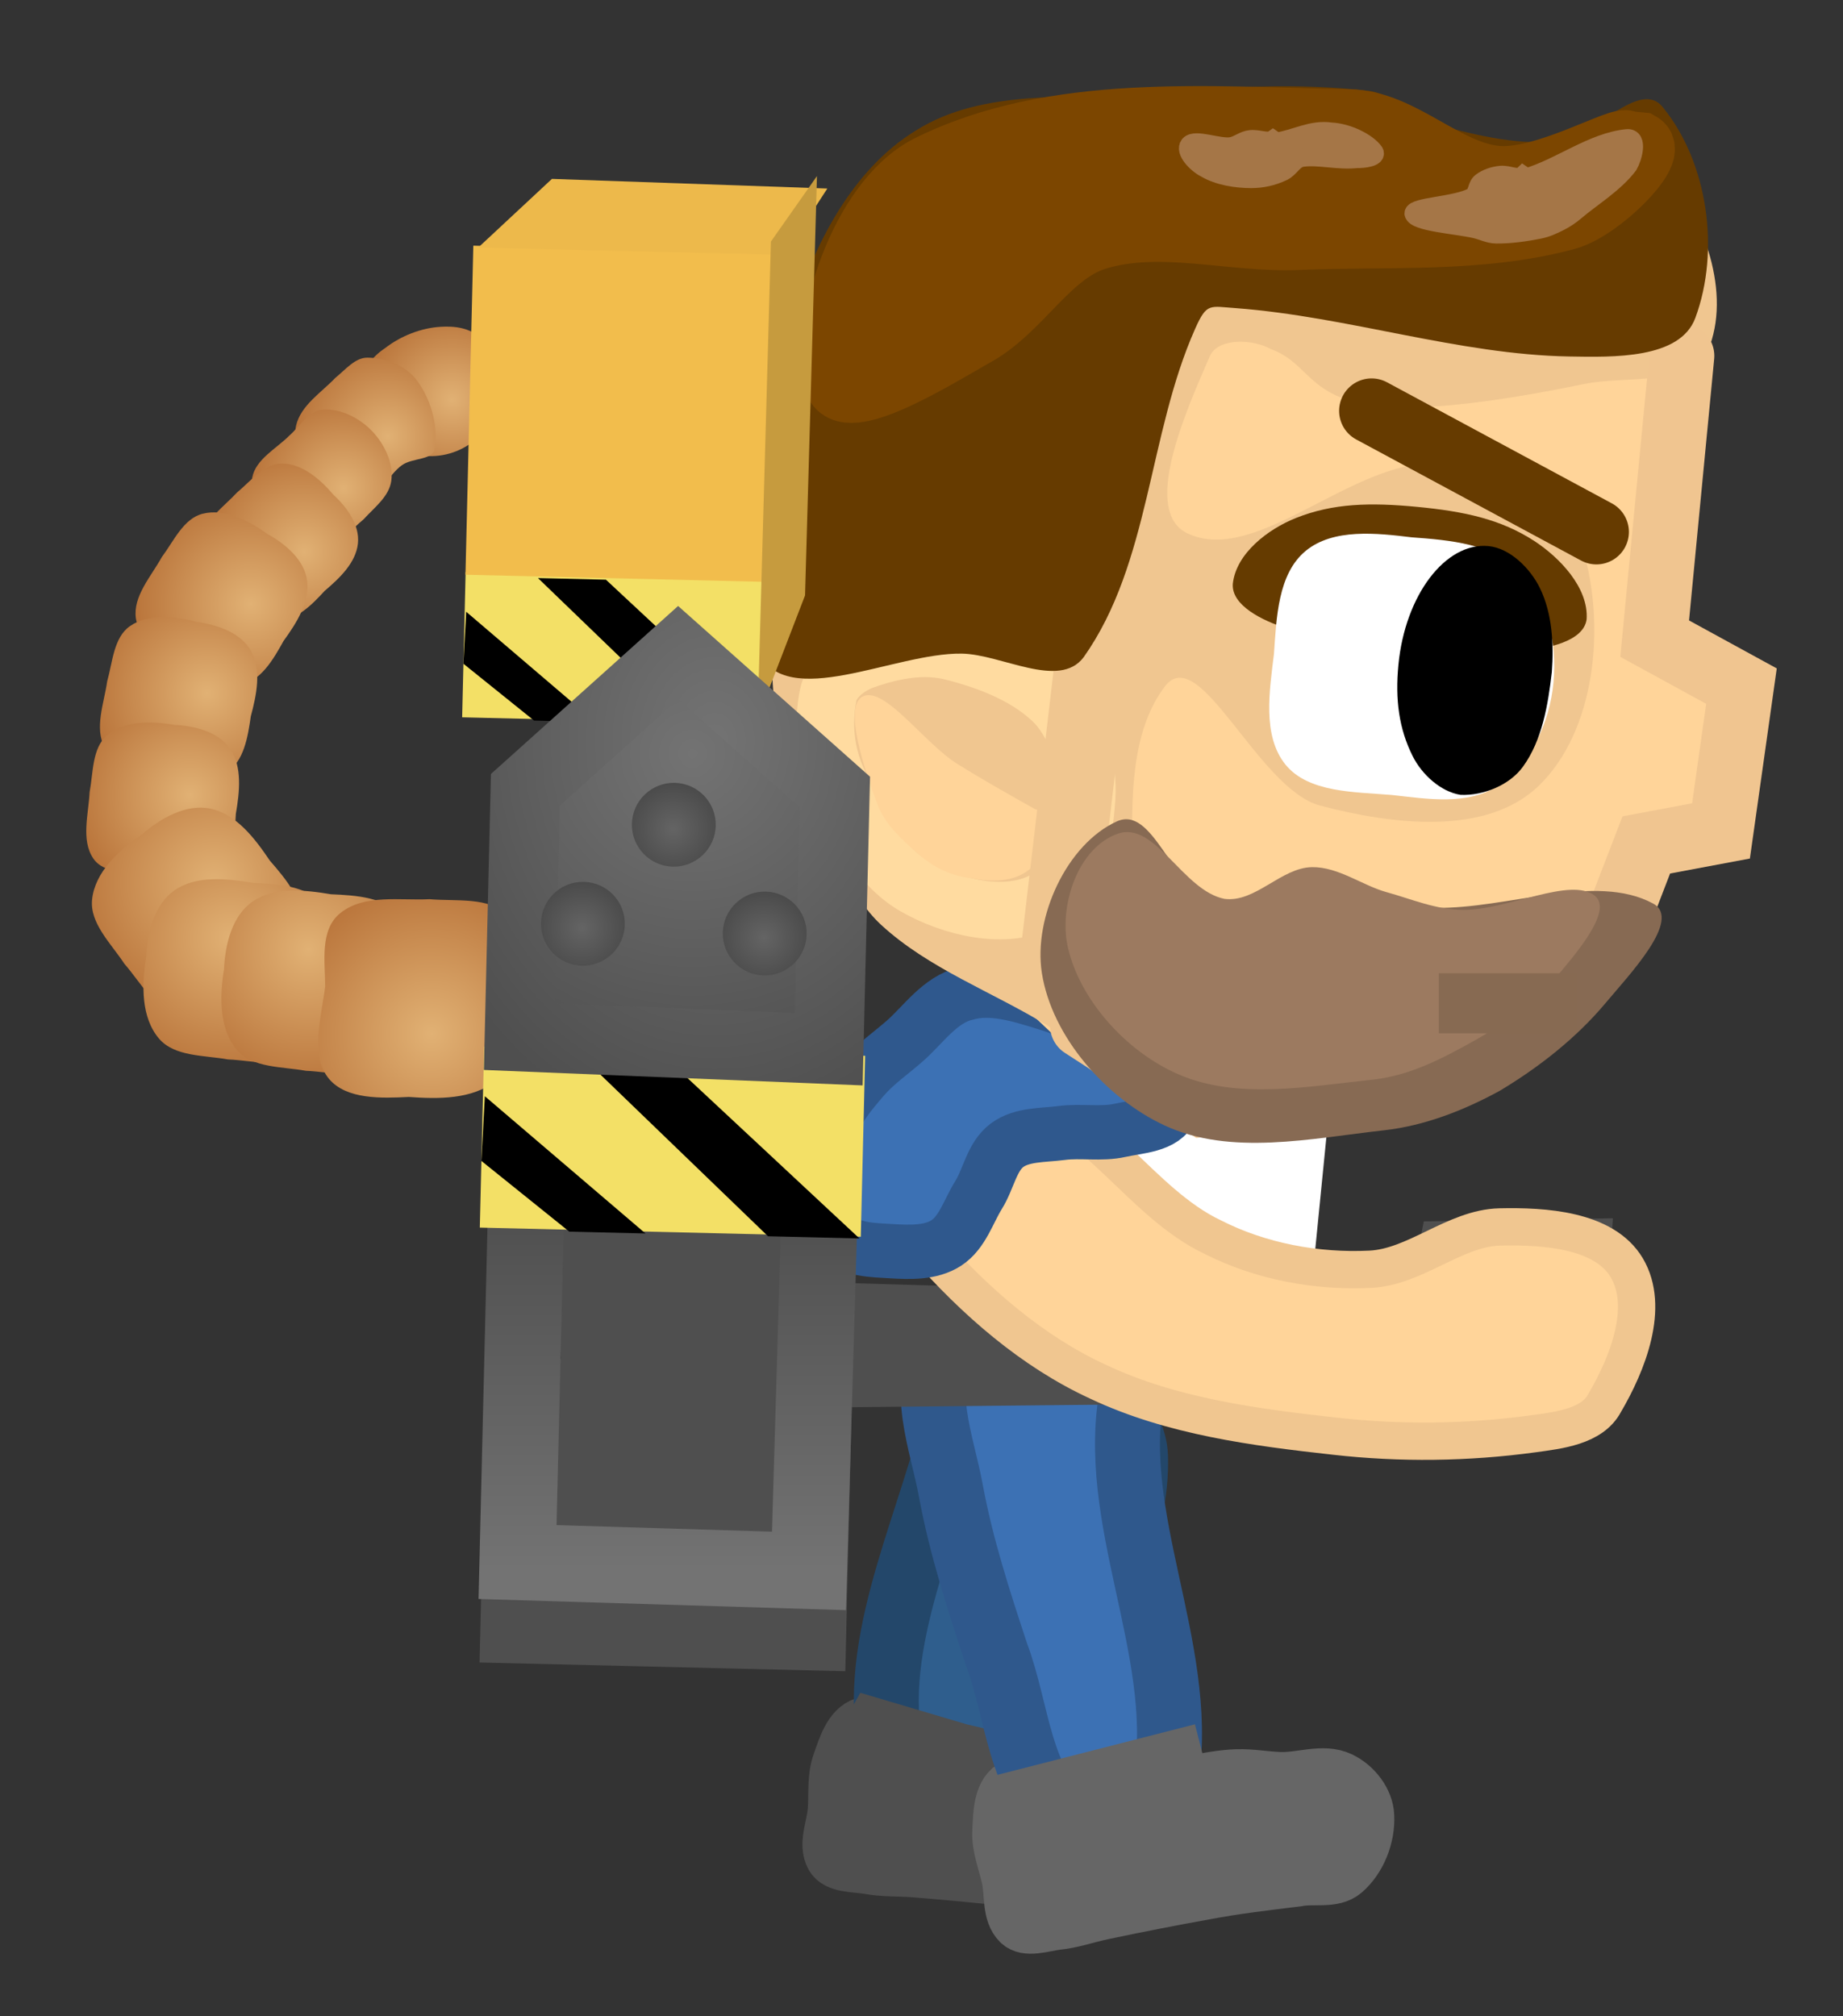<svg xmlns="http://www.w3.org/2000/svg" xmlns:xlink="http://www.w3.org/1999/xlink" version="1.1" width="56.759" height="62.094" viewBox="-0.429 0.474 56.759 62.094">
  <rect x="-0.429" y="0.474" width="56.759" height="62.094" fill="#333333" stroke="none"/>
  <defs>
    <linearGradient id="grad_1" x2="1">
      <stop offset="0" stop-color="#4F4F4F" stop-opacity="1"/>
      <stop offset="1" stop-color="#4F4F4F" stop-opacity="1"/>
    </linearGradient>
    <linearGradient id="grad_2" x2="1">
      <stop offset="0" stop-color="#4F4F4F" stop-opacity="1"/>
      <stop offset="1" stop-color="#4F4F4F" stop-opacity="1"/>
    </linearGradient>
    <linearGradient id="grad_3" x2="1">
      <stop offset="0" stop-color="#F0C590" stop-opacity="1"/>
      <stop offset="1" stop-color="#F0C590" stop-opacity="1"/>
    </linearGradient>
    <radialGradient id="grad_4" cx="0.657" cy="0.562" r="0.855">
      <stop offset="0" stop-color="#E1B174" stop-opacity="1"/>
      <stop offset="1" stop-color="#AE632A" stop-opacity="1"/>
    </radialGradient>
    <radialGradient id="grad_5" cx="0.657" cy="0.562" r="0.855">
      <stop offset="0" stop-color="#E1B174" stop-opacity="1"/>
      <stop offset="1" stop-color="#AE632A" stop-opacity="1"/>
    </radialGradient>
    <radialGradient id="grad_6" cx="0.657" cy="0.562" r="0.855">
      <stop offset="0" stop-color="#E1B174" stop-opacity="1"/>
      <stop offset="1" stop-color="#AE632A" stop-opacity="1"/>
    </radialGradient>
    <radialGradient id="grad_7" cx="0.657" cy="0.562" r="0.855">
      <stop offset="0" stop-color="#E1B174" stop-opacity="1"/>
      <stop offset="1" stop-color="#AE632A" stop-opacity="1"/>
    </radialGradient>
    <radialGradient id="grad_8" cx="0.657" cy="0.562" r="0.855">
      <stop offset="0" stop-color="#E1B174" stop-opacity="1"/>
      <stop offset="1" stop-color="#AE632A" stop-opacity="1"/>
    </radialGradient>
    <radialGradient id="grad_9" cx="0.657" cy="0.562" r="0.855">
      <stop offset="0" stop-color="#E1B174" stop-opacity="1"/>
      <stop offset="1" stop-color="#AE632A" stop-opacity="1"/>
    </radialGradient>
    <radialGradient id="grad_10" cx="0.657" cy="0.562" r="0.855">
      <stop offset="0" stop-color="#E1B174" stop-opacity="1"/>
      <stop offset="1" stop-color="#AE632A" stop-opacity="1"/>
    </radialGradient>
    <radialGradient id="grad_11" cx="0.657" cy="0.562" r="0.855">
      <stop offset="0" stop-color="#E1B174" stop-opacity="1"/>
      <stop offset="1" stop-color="#AE632A" stop-opacity="1"/>
    </radialGradient>
    <radialGradient id="grad_12" cx="0.657" cy="0.562" r="0.855">
      <stop offset="0" stop-color="#E1B174" stop-opacity="1"/>
      <stop offset="1" stop-color="#AE632A" stop-opacity="1"/>
    </radialGradient>
    <radialGradient id="grad_13" cx="0.657" cy="0.562" r="0.855">
      <stop offset="0" stop-color="#E1B174" stop-opacity="1"/>
      <stop offset="1" stop-color="#AE632A" stop-opacity="1"/>
    </radialGradient>
    <radialGradient id="grad_14" cx="0.657" cy="0.562" r="0.855">
      <stop offset="0" stop-color="#E1B174" stop-opacity="1"/>
      <stop offset="1" stop-color="#AE632A" stop-opacity="1"/>
    </radialGradient>
    <linearGradient id="grad_15" x2="1">
      <stop offset="0" stop-color="#4F4F4F" stop-opacity="1"/>
      <stop offset="1" stop-color="#4F4F4F" stop-opacity="1"/>
    </linearGradient>
    <linearGradient id="grad_16" y2="1" x2="0">
      <stop offset="0" stop-color="#4F4F4F" stop-opacity="1"/>
      <stop offset="1" stop-color="#737373" stop-opacity="1"/>
    </linearGradient>
    <radialGradient id="grad_17" cx="0.537" cy="0.256" r="0.968">
      <stop offset="0" stop-color="#737373" stop-opacity="1"/>
      <stop offset="1" stop-color="#4F4F4F" stop-opacity="1"/>
    </radialGradient>
    <radialGradient id="grad_18" cx="0.619" cy="0.222" r="1.012">
      <stop offset="0" stop-color="#737373" stop-opacity="1"/>
      <stop offset="1" stop-color="#4F4F4F" stop-opacity="1"/>
    </radialGradient>
    <radialGradient id="grad_19" cx="0.493" cy="0.549" r="0.714">
      <stop offset="0" stop-color="#646464" stop-opacity="1"/>
      <stop offset="1" stop-color="#434343" stop-opacity="1"/>
    </radialGradient>
    <radialGradient id="grad_20" cx="0.493" cy="0.549" r="0.714">
      <stop offset="0" stop-color="#646464" stop-opacity="1"/>
      <stop offset="1" stop-color="#434343" stop-opacity="1"/>
    </radialGradient>
    <radialGradient id="grad_21" cx="0.493" cy="0.549" r="0.714">
      <stop offset="0" stop-color="#646464" stop-opacity="1"/>
      <stop offset="1" stop-color="#434343" stop-opacity="1"/>
    </radialGradient>
  <linearGradient id="grad_1-.9355133771896362,0.022388353943824768,-0.01218391302973032,0.5091134905815125,-185.1,-63" x2="48.443" x1="17.477" y1="38.024" y2="38.765" gradientUnits="userSpaceOnUse">
      <stop offset="0" stop-color="#4F4F4F" stop-opacity="1"/>
      <stop offset="1" stop-color="#4F4F4F" stop-opacity="1"/>
    </linearGradient><radialGradient id="grad_4-.173354983329773,0.02808029018342495,-0.02808029018342495,1.173354983329773,-200.15,-179.65" cx="13.496" cy="12.785" r="3.544" gradientUnits="userSpaceOnUse">
      <stop offset="0" stop-color="#E1B174" stop-opacity="1"/>
      <stop offset="1" stop-color="#AE632A" stop-opacity="1"/>
    </radialGradient><radialGradient id="grad_5-.173354983329773,0.02808029018342495,-0.02808029018342495,1.173354983329773,-202.15,-178.4" cx="11.507" cy="13.915" r="3.683" gradientUnits="userSpaceOnUse">
      <stop offset="0" stop-color="#E1B174" stop-opacity="1"/>
      <stop offset="1" stop-color="#AE632A" stop-opacity="1"/>
    </radialGradient><radialGradient id="grad_6-.173354983329773,0.02808029018342495,-0.02808029018342495,1.173354983329773,-203.5,-176.8" cx="10.149" cy="15.516" r="3.678" gradientUnits="userSpaceOnUse">
      <stop offset="0" stop-color="#E1B174" stop-opacity="1"/>
      <stop offset="1" stop-color="#AE632A" stop-opacity="1"/>
    </radialGradient><radialGradient id="grad_7-.3180150985717773,0.03154224157333374,-0.03154224157333374,1.3180150985717773,-231.05,-198.55" cx="8.941" cy="17.471" r="4.116" gradientUnits="userSpaceOnUse">
      <stop offset="0" stop-color="#E1B174" stop-opacity="1"/>
      <stop offset="1" stop-color="#AE632A" stop-opacity="1"/>
    </radialGradient><radialGradient id="grad_8-.4447875022888184,-0.3170790374279022,0.3170790374279022,1.4447875022888184,-311.85,-152.35" cx="7.296" cy="19.076" r="4.618" gradientUnits="userSpaceOnUse">
      <stop offset="0" stop-color="#E1B174" stop-opacity="1"/>
      <stop offset="1" stop-color="#AE632A" stop-opacity="1"/>
    </radialGradient><radialGradient id="grad_9-.2366878986358643,-0.8115127682685852,0.8115127682685852,1.2366878986358643,-353.35,-24.5" cx="5.947" cy="21.829" r="4.618" gradientUnits="userSpaceOnUse">
      <stop offset="0" stop-color="#E1B174" stop-opacity="1"/>
      <stop offset="1" stop-color="#AE632A" stop-opacity="1"/>
    </radialGradient><radialGradient id="grad_10-.157376766204834,-0.9211021661758423,0.9211021661758423,1.157376766204834,-356.6,11.65" cx="5.427" cy="24.96" r="4.618" gradientUnits="userSpaceOnUse">
      <stop offset="0" stop-color="#E1B174" stop-opacity="1"/>
      <stop offset="1" stop-color="#AE632A" stop-opacity="1"/>
    </radialGradient><radialGradient id="grad_11-.23802368342876434,-1.7687091827392578,1.7687091827392578,0.23802368342876434,-320.1,318.5" cx="6.17" cy="27.648" r="5.572" gradientUnits="userSpaceOnUse">
      <stop offset="0" stop-color="#E1B174" stop-opacity="1"/>
      <stop offset="1" stop-color="#AE632A" stop-opacity="1"/>
    </radialGradient><radialGradient id="grad_12-1.1195762157440186,-1.389797329902649,1.389797329902649,-1.1195762157440186,-6.8,466.25" cx="6.673" cy="29.369" r="5.572" gradientUnits="userSpaceOnUse">
      <stop offset="0" stop-color="#E1B174" stop-opacity="1"/>
      <stop offset="1" stop-color="#AE632A" stop-opacity="1"/>
    </radialGradient><radialGradient id="grad_13-1.1195762157440186,-1.389797329902649,1.389797329902649,-1.1195762157440186,-4.4,466.6" cx="9.073" cy="29.719" r="5.572" gradientUnits="userSpaceOnUse">
      <stop offset="0" stop-color="#E1B174" stop-opacity="1"/>
      <stop offset="1" stop-color="#AE632A" stop-opacity="1"/>
    </radialGradient><radialGradient id="grad_14-.3059983253479004,1.4201346635818481,-1.5034576654434204,1.3816542625427246,9.8,-452" cx="12.86" cy="32.309" r="6.202" gradientUnits="userSpaceOnUse">
      <stop offset="0" stop-color="#E1B174" stop-opacity="1"/>
      <stop offset="1" stop-color="#AE632A" stop-opacity="1"/>
    </radialGradient><radialGradient id="grad_17-.0706188678741455,0.025621647015213966,-0.025621647015213966,1.0706188678741455,-187.55,-157.3" cx="20.893" cy="23.679" r="10.541" gradientUnits="userSpaceOnUse">
      <stop offset="0" stop-color="#737373" stop-opacity="1"/>
      <stop offset="1" stop-color="#4F4F4F" stop-opacity="1"/>
    </radialGradient><radialGradient id="grad_19-.7271495461463928,0.017401868477463722,-0.017401868477463722,0.7271495461463928,-109.45,-97.55" cx="20.301" cy="26.003" r="1.843" gradientUnits="userSpaceOnUse">
      <stop offset="0" stop-color="#646464" stop-opacity="1"/>
      <stop offset="1" stop-color="#434343" stop-opacity="1"/>
    </radialGradient><radialGradient id="grad_20-.7271495461463928,0.017401868477463722,-0.017401868477463722,0.7271495461463928,-112.25,-94.5" cx="17.501" cy="29.053" r="1.843" gradientUnits="userSpaceOnUse">
      <stop offset="0" stop-color="#646464" stop-opacity="1"/>
      <stop offset="1" stop-color="#434343" stop-opacity="1"/>
    </radialGradient><radialGradient id="grad_21-.7271495461463928,0.017401868477463722,-0.017401868477463722,0.7271495461463928,-106.65,-94.2" cx="23.101" cy="29.354" r="1.843" gradientUnits="userSpaceOnUse">
      <stop offset="0" stop-color="#646464" stop-opacity="1"/>
      <stop offset="1" stop-color="#434343" stop-opacity="1"/>
    </radialGradient></defs>
  <!-- Exported by Scratch - http://scratch.mit.edu/ -->
  <path id="ID0.10165197495371103" fill="#4F4F4F" stroke="#4F4F4F" stroke-width="1.48" stroke-linecap="round" d="M 26.312 58.076 C 26.77 58.163 27.243 58.136 27.751 58.176 C 28.806 58.261 29.865 58.362 30.918 58.478 C 31.874 58.573 32.826 58.739 33.776 58.899 C 34.28 58.94 34.82 59.288 35.282 59.08 C 35.868 58.814 36.349 58.209 36.505 57.561 C 36.624 57.091 36.407 56.496 36.008 56.139 C 35.531 55.714 34.787 55.806 34.166 55.592 C 33.755 55.452 33.364 55.252 32.945 55.141 C 32.031 54.9 30.993 54.968 30.098 54.609 C 29.628 54.422 29.551 53.675 29.088 53.51 C 28.14 53.275 27.057 53.2 26.154 53.49 C 25.677 53.645 25.495 54.276 25.328 54.749 C 25.163 55.214 25.222 55.731 25.188 56.222 C 25.154 56.715 24.883 57.271 25.121 57.702 C 25.311 58.043 25.888 58.004 26.312 58.076 Z "/>
  <path id="ID0.8862749082036316" fill="#2F5E8D" stroke="#23476A" stroke-width="2" stroke-linecap="round" d="M 27.103 54.746 C 27.484 56.174 30.229 55.175 31.533 54.481 C 32.376 54.031 32.37 52.796 32.68 51.93 C 33.375 49.745 34.613 47.591 34.542 45.337 C 34.505 44.186 33.345 43.2 32.308 42.7 C 31.556 42.336 30.619 42.773 29.889 43.143 C 29.392 43.396 29.11 43.53 28.93 44.364 C 28.088 47.788 26.206 51.388 27.103 54.746 Z "/>
  <path id="ID0.04297091066837311" fill="#4F4F4F" stroke="none" d="M 26.065 52.613 L 29.34 53.584 L 32.894 54.415 L 30.29 58.149 L 24.662 55.15 L 26.065 52.613 Z " stroke-width="0.879"/>
  <path id="ID0.10165197495371103" fill="#666666" stroke="#666666" stroke-width="1.48" stroke-linecap="round" d="M 32.143 59.79 C 32.607 59.744 33.053 59.583 33.552 59.477 C 34.588 59.258 35.631 59.054 36.674 58.866 C 37.617 58.686 38.577 58.574 39.533 58.457 C 40.028 58.354 40.645 58.534 41.029 58.202 C 41.515 57.781 41.804 57.064 41.769 56.399 C 41.751 55.914 41.373 55.406 40.889 55.177 C 40.311 54.905 39.624 55.205 38.967 55.176 C 38.534 55.158 38.101 55.078 37.669 55.091 C 36.724 55.12 35.748 55.479 34.788 55.391 C 34.284 55.344 33.997 54.65 33.507 54.623 C 32.532 54.667 31.472 54.904 30.689 55.439 C 30.275 55.722 30.28 56.38 30.255 56.88 C 30.229 57.373 30.432 57.851 30.539 58.333 C 30.646 58.814 30.544 59.425 30.895 59.77 C 31.174 60.043 31.717 59.842 32.143 59.79 Z "/>
  <path id="ID0.8862749082036316" fill="#3C71B4" stroke="#2F588C" stroke-width="2" stroke-linecap="round" d="M 32.46 56.54 C 33.345 57.172 35.311 56.215 35.502 55.128 C 36.061 51.223 33.691 47.192 34.443 43.342 C 34.682 42.125 37.42 43.23 37.932 42.042 C 38.999 39.565 40.109 33.939 38.317 33.95 C 35.506 33.969 31.265 38.674 28.731 41.976 C 27.848 43.128 28.589 44.939 28.853 46.381 C 29.173 48.118 29.715 49.779 30.258 51.424 C 30.918 53.168 30.952 55.462 32.46 56.54 Z "/>
  <path id="ID0.4931722558103502" fill="url(#grad_1-.9355133771896362,0.022388353943824768,-0.01218391302973032,0.5091134905815125,-185.1,-63)" stroke="url(#grad_2)" stroke-width="1.507" d="M 17.448 39.245 L 19.99 40.58 L 43.562 41.271 L 44.041 38.838 L 48.443 38.765 L 48.205 42.834 L 17.635 43.147 L 17.448 39.245 Z "/>
  <path id="ID0.2493568635545671" fill="#FFFFFF" stroke="none" stroke-linecap="round" d="M 33.692 35.24 L 40.444 35.252 L 40.048 39.243 L 33.54 41.588 L 33.692 35.24 Z " stroke-width="1"/>
  <path id="ID0.3092493093572557" fill="#FFD499" stroke="#F0C690" stroke-width="1.149" stroke-linecap="round" d="M 27.205 36.592 C 26.8 36.865 27.528 38.212 28.073 38.83 C 29.585 40.546 31.35 42.098 33.396 43.036 C 35.66 44.106 38.232 44.438 40.694 44.711 C 42.709 44.938 44.764 44.913 46.782 44.637 C 47.576 44.529 48.606 44.416 48.99 43.684 C 49.694 42.486 50.392 40.734 49.668 39.518 C 48.967 38.347 47.127 38.234 45.76 38.265 C 44.378 38.297 43.168 39.501 41.772 39.568 C 40.124 39.649 38.394 39.329 36.916 38.576 C 34.693 37.52 33.317 34.844 30.903 34.256 L 27.52 36.419 Z "/>
  <path id="ID0.09319758368656039" fill="#3C71B4" stroke="#2F588D" stroke-width="1.673" stroke-linecap="round" d="M 29.315 31.073 C 28.515 31.263 28.006 32.039 27.439 32.535 C 27.011 32.912 26.528 33.241 26.156 33.676 C 25.762 34.137 25.345 34.623 25.157 35.2 C 24.985 35.73 25.082 36.318 25.117 36.873 C 25.153 37.438 24.992 38.132 25.37 38.553 C 25.753 38.981 26.459 38.976 27.033 39.012 C 27.598 39.046 28.238 39.067 28.713 38.759 C 29.212 38.435 29.396 37.782 29.711 37.276 C 30.02 36.779 30.115 36.099 30.584 35.749 C 31.044 35.406 31.698 35.446 32.267 35.371 C 32.863 35.292 33.483 35.42 34.069 35.288 C 34.622 35.164 35.433 35.145 35.633 34.614 C 35.848 34.048 35.424 33.315 34.962 32.924 C 34.073 32.171 32.929 31.736 31.819 31.384 C 30.945 31.109 30.091 30.848 29.315 31.073 Z "/>
  <g id="ID0.7357129715383053">
    <path id="ID0.191649260930717" fill="#FFD499" stroke="none" stroke-linecap="round" d="M 39.03 9.145 C 42.802 8.345 47.729 5.652 50.575 8.253 C 53.57 10.989 50.504 16.5 51.348 20.525 C 51.562 21.496 53.219 21.104 53.473 21.935 C 53.863 23.209 53.662 24.788 53.04 25.912 C 52.761 26.413 51.666 25.619 51.319 26.047 C 50.005 27.676 50.114 30.416 48.334 31.579 C 44.992 33.763 40.948 35.571 36.962 35.367 C 34.113 35.221 32.232 32.104 29.844 30.514 C 29.006 29.957 27.87 29.797 27.439 28.877 C 25.541 25.248 22.174 21.361 23.119 17.386 C 23.86 14.264 28.404 13.716 31.25 12.215 C 33.725 10.96 36.284 9.727 39.03 9.145 Z " stroke-width="1"/>
    <path id="ID0.8556915456429124" fill="#F0C690" stroke="none" stroke-linecap="round" d="M 42.203 4.128 C 42.896 4.214 43.39 4.928 44.068 5.111 C 45.359 5.458 46.65 5.609 47.931 5.683 C 48.892 5.74 50.204 4.784 50.761 5.503 C 51.943 7.032 52.882 9.299 52.231 11.119 C 51.762 12.431 49.661 12.023 48.35 12.303 C 39.356 14.159 40.596 11.912 38.709 11.226 C 38.166 10.915 37.079 10.87 36.829 11.448 C 36.085 13.161 34.707 16.238 36.153 16.908 C 38.29 17.899 41.222 14.605 43.896 14.739 C 45.621 14.825 47.802 15.768 48.315 17.373 C 49.033 19.762 48.705 22.992 46.96 24.677 C 45.339 26.241 42.423 25.866 40.221 25.285 C 38.31 24.77 36.511 20.221 35.45 21.612 C 33.37 24.342 35.364 29.71 34.053 33.533 C 33.727 34.49 32.595 32.53 31.834 32.064 C 30.132 31.022 28.174 30.312 26.707 28.96 C 25.731 28.058 25.288 26.634 24.743 25.355 C 24.171 24.109 23.396 22.842 23.364 21.405 C 23.289 17.959 23.095 14.296 24.404 11.108 C 25.289 8.954 27.458 7.548 29.386 6.312 C 31.242 5.191 33.43 4.557 35.517 4.189 C 37.709 3.801 39.994 3.862 42.203 4.128 Z " stroke-width="1"/>
    <path id="ID0.2703239833936095" fill="#653B00" stroke="none" stroke-linecap="round" d="M 43.216 16.086 C 44.651 16.224 45.782 16.459 46.826 17.139 C 47.6 17.645 48.501 18.575 48.434 19.551 C 48.341 20.237 47.213 20.451 46.501 20.518 C 45.218 20.636 43.954 20.113 42.669 19.951 C 41.502 19.878 40.265 20.169 39.147 19.811 C 38.471 19.593 37.487 19.128 37.538 18.454 C 37.642 17.512 38.628 16.772 39.472 16.433 C 40.619 15.971 41.781 15.948 43.216 16.086 Z " stroke-width="1"/>
    <g id="ID0.956311296671629">
      <path id="ID0.30213406030088663" fill="#FFFFFF" stroke="none" stroke-linecap="round" d="M 43.047 17.024 C 44.214 17.108 45.571 17.225 46.367 18.07 C 47.183 18.938 47.538 20.207 47.414 21.491 C 47.291 22.775 46.709 23.964 45.735 24.65 C 44.809 25.301 43.515 25.078 42.435 24.96 C 41.284 24.864 39.859 24.893 39.155 24.018 C 38.442 23.129 38.668 21.748 38.805 20.614 C 38.884 19.507 38.922 18.147 39.787 17.438 C 40.634 16.744 41.967 16.892 43.047 17.024 Z " stroke-width="0.995"/>
      <path id="ID0.8961478788405657" fill="#000000" stroke="none" stroke-linecap="round" d="M 45.412 17.294 C 46.075 17.358 46.702 17.981 47 18.596 C 47.378 19.377 47.425 20.315 47.362 21.179 C 47.246 22.186 47.064 23.277 46.472 24.091 C 46.06 24.658 45.252 24.986 44.551 24.956 C 43.937 24.86 43.359 24.326 43.078 23.765 C 42.654 22.92 42.535 22.022 42.638 20.95 C 42.741 19.878 43.103 18.932 43.606 18.27 C 44.108 17.609 44.75 17.231 45.412 17.294 Z " stroke-width="0.995"/>
    </g>
    <path id="ID0.06146117439493537" fill="#F0C690" stroke="#FFDBA0" stroke-width="1.772" stroke-linecap="round" d="M 28.898 20.545 C 30.074 20.841 31.289 21.324 32.108 22.174 C 32.776 22.938 33.1 24.074 33.036 25.039 C 32.961 26.184 32.72 27.687 31.703 28.22 C 30.544 28.826 28.885 28.434 27.718 27.759 C 26.582 27.085 25.937 25.741 25.369 24.509 C 24.999 23.706 24.895 22.761 25.08 21.871 C 25.185 21.369 25.711 20.978 26.196 20.807 C 27.096 20.491 28.021 20.323 28.898 20.545 Z "/>
    <path id="ID0.9459127215668559" fill="#FFD499" stroke="none" stroke-linecap="round" d="M 29.062 24.009 C 29.825 24.483 30.634 24.941 31.441 25.393 C 31.689 25.487 32.262 25.346 32.221 25.644 C 32.127 26.302 31.718 26.965 31.16 27.335 C 30.638 27.681 29.958 27.621 29.379 27.506 C 28.825 27.438 28.295 27.162 27.889 26.81 C 27.378 26.361 26.83 25.89 26.584 25.228 C 26.198 24.187 25.527 22.212 26.149 21.921 C 26.82 21.607 28.049 23.381 29.062 24.009 Z " stroke-width="1"/>
    <path id="ID0.6276269098743796" fill="#F0C690" stroke="none" d="M 32.028 21.044 L 34.231 21.578 L 33.275 29.71 L 31.029 29.537 L 32.028 21.044 Z " stroke-width="1.36"/>
    <path id="ID0.7435970422811806" fill="none" stroke="#663B00" stroke-width="2" stroke-linecap="round" d="M 41.812 13.129 L 48.736 16.858 "/>
    <path id="ID0.41598089784383774" fill="none" stroke="url(#grad_3)" stroke-width="2" stroke-linecap="round" d="M 51.367 11.435 L 50.53 20.145 L 53.203 21.607 L 52.573 26.067 L 50.272 26.499 L 49.134 29.454 L 44.736 33.401 L 36.645 34.483 L 32.91 32.064 "/>
    <path id="ID0.46292465971782804" fill="#876A53" stroke="none" stroke-linecap="round" d="M 36.791 28.101 C 39.06 28.692 41.49 28.392 43.756 28.436 C 45.997 28.481 48.704 27.34 50.484 28.305 C 51.384 28.794 49.734 30.509 49.003 31.386 C 48.112 32.446 46.967 33.349 45.754 34.074 C 44.664 34.67 43.448 35.148 42.195 35.288 C 39.952 35.538 37.474 36.086 35.438 35.139 C 33.642 34.306 31.965 32.413 31.657 30.441 C 31.389 28.727 32.427 26.471 33.968 25.773 C 35.071 25.275 35.645 27.763 36.791 28.101 Z " stroke-width="1.115"/>
    <path id="ID0.46292465971782804" fill="#9C7A60" stroke="none" stroke-linecap="round" d="M 37.277 28.159 C 38.231 28.288 39.024 27.195 39.982 27.183 C 40.788 27.173 41.53 27.747 42.269 27.952 C 43.045 28.165 43.778 28.492 44.628 28.499 C 45.992 28.511 47.941 27.466 48.688 28.065 C 49.273 28.537 48.027 29.938 47.435 30.645 C 46.791 31.414 45.899 32.008 44.995 32.516 C 44.008 33.072 42.993 33.601 41.865 33.726 C 39.832 33.94 37.671 34.354 35.853 33.56 C 34.251 32.862 32.833 31.277 32.461 29.664 C 32.169 28.394 32.755 26.58 34.004 26.15 C 35.149 25.758 35.997 27.902 37.277 28.159 Z " stroke-width="0.957"/>
    <path id="ID0.8556915456429124" fill="#663B00" stroke="none" stroke-linecap="round" d="M 41.753 3.278 C 42.446 3.364 42.94 4.078 43.618 4.261 C 44.909 4.608 46.185 4.943 47.481 4.833 C 48.65 4.734 50.078 2.845 50.795 3.795 C 52.159 5.476 52.556 8.181 51.781 10.269 C 51.31 11.536 49.251 11.477 47.9 11.454 C 44.493 11.395 41.111 10.231 37.645 9.966 C 36.825 9.912 36.741 9.785 36.379 10.598 C 34.93 13.852 34.992 17.821 32.945 20.716 C 32.191 21.721 30.413 20.624 29.189 20.606 C 27.1 20.575 23.809 22.395 22.915 20.555 C 21.411 17.456 22.974 13.562 23.954 10.258 C 24.609 8.052 25.807 5.698 27.773 4.497 C 29.853 3.179 32.592 3.545 35.067 3.339 C 37.286 3.154 39.544 3.012 41.753 3.278 Z " stroke-width="1"/>
    <path id="ID0.4824404357932508" fill="#7C4600" stroke="#7C4600" stroke-width="2" stroke-linecap="round" d="M 49.685 4.894 C 49.589 4.648 47.206 6.072 45.714 5.969 C 44.093 5.857 42.75 4.249 41.11 4.221 C 36.8 4.147 32.046 3.705 28.165 5.639 C 26.058 6.73 24.928 10.617 25.325 12.198 C 25.57 13.178 28.264 11.517 29.529 10.793 C 30.974 10.027 31.823 8.255 33.333 7.793 C 35.316 7.186 37.49 7.878 39.562 7.789 C 42.313 7.672 45.151 7.896 47.808 7.175 C 48.835 6.896 50.518 5.183 50.083 4.933 Z "/>
    <path id="ID0.5121778678148985" fill="#A57647" stroke="#A57647" stroke-width="0.566" stroke-linecap="round" d="M 46.474 5.869 C 46.315 6.018 46.042 5.838 45.78 5.864 C 45.563 5.886 45.344 5.962 45.19 6.081 C 45.038 6.199 45.082 6.442 44.91 6.539 C 44.413 6.81 43.105 6.837 43.107 7.049 C 43.151 7.316 44.427 7.397 45.004 7.53 C 45.221 7.58 45.428 7.69 45.652 7.692 C 46.1 7.695 46.546 7.63 46.977 7.545 C 47.202 7.501 47.406 7.405 47.6 7.307 C 47.779 7.216 47.946 7.105 48.089 6.981 C 48.587 6.556 49.297 6.13 49.726 5.56 C 49.857 5.338 50.037 4.705 49.679 4.735 C 48.61 4.84 47.622 5.635 46.578 5.941 Z "/>
    <path id="ID0.5121778678148985" fill="#A57647" stroke="#A57647" stroke-width="0.566" stroke-linecap="round" d="M 38.774 4.769 C 38.618 4.878 38.342 4.738 38.08 4.764 C 37.863 4.786 37.7 4.944 37.49 4.981 C 37.109 5.042 36.387 4.73 36.2 4.932 C 36.038 5.123 36.416 5.522 36.698 5.663 C 37.11 5.906 37.659 5.984 38.105 5.985 C 38.442 5.984 38.756 5.915 39.073 5.767 C 39.31 5.66 39.41 5.366 39.684 5.329 C 40.18 5.26 40.789 5.434 41.37 5.367 C 41.548 5.375 41.994 5.323 41.896 5.156 C 41.681 4.851 41.063 4.553 40.566 4.531 C 39.967 4.438 39.461 4.755 38.878 4.841 Z "/>
  </g>
  <path id="ID0.04297091066837311" fill="#666666" stroke="none" d="M 30.21 55.161 L 36.372 53.584 L 37.397 57.592 L 31.236 59.169 L 30.21 55.161 Z " stroke-width="0.878"/>
  <path id="ID0.20703006582334638" fill="url(#grad_4-.173354983329773,0.02808029018342495,-0.02808029018342495,1.173354983329773,-200.15,-179.65)" stroke="none" d="M 13.139 10.54 C 13.568 10.512 14.067 10.569 14.381 10.904 C 14.755 11.302 14.986 11.841 14.972 12.433 C 14.958 13.024 14.706 13.553 14.308 13.931 C 13.912 14.31 13.371 14.537 12.78 14.523 C 12.188 14.509 11.659 14.257 11.281 13.859 C 10.902 13.462 10.658 12.878 10.69 12.33 C 10.718 11.842 11.059 11.443 11.421 11.203 C 11.92 10.815 12.545 10.575 13.139 10.54 Z " stroke-width="1.174"/>
  <g id="ID0.7100869915448129">
    <path id="ID0.8643447342328727" fill="#F3E066" stroke="none" d="M 13.911 18.09 L 23.339 18.315 L 23.232 22.794 L 13.804 22.568 L 13.911 18.09 Z " stroke-width="0.943"/>
    <path id="ID0.3959999615326524" fill="#000000" stroke="none" stroke-linecap="round" d="M 13.843 20.918 L 13.929 19.317 L 17.904 22.713 L 16.018 22.668 L 13.843 20.918 Z " stroke-width="0.943"/>
    <path id="ID0.3959999615326524" fill="#000000" stroke="none" stroke-linecap="round" d="M 16.139 18.279 L 18.232 18.329 L 23.215 22.976 L 20.952 22.922 L 16.139 18.279 Z " stroke-width="1.132"/>
    <path id="ID0.8609093781560659" fill="#F2BD4C" stroke="none" d="M 14.148 8.041 L 23.576 8.267 L 23.334 18.401 L 13.906 18.176 L 14.148 8.041 Z " stroke-width="0.913"/>
    <path id="ID0.8326035565696657" fill="#EDB94B" stroke="none" stroke-linecap="round" d="M 16.569 5.984 L 25.05 6.281 L 23.725 8.324 L 14.299 8.099 L 16.569 5.984 Z " stroke-width="1.029"/>
    <path id="ID0.8326035565696657" fill="#C69B3E" stroke="none" stroke-linecap="round" d="M 24.364 18.814 L 24.731 5.897 L 23.313 7.914 L 22.903 22.605 L 24.364 18.814 Z " stroke-width="1.029"/>
  </g>
  <path id="ID0.20703006582334638" fill="url(#grad_5-.173354983329773,0.02808029018342495,-0.02808029018342495,1.173354983329773,-202.15,-178.4)" stroke="none" d="M 10.882 11.49 C 11.428 11.491 12.045 11.725 12.381 12.154 C 12.814 12.711 13.083 13.553 12.958 14.299 C 12.903 14.653 12.276 14.568 11.948 14.803 C 11.539 15.098 11.289 15.738 10.78 15.773 C 10.234 15.809 9.659 15.507 9.281 15.109 C 8.902 14.712 8.565 14.111 8.69 13.58 C 8.836 12.956 9.471 12.563 9.899 12.112 C 10.209 11.861 10.507 11.489 10.882 11.49 Z " stroke-width="1.174"/>
  <path id="ID0.20703006582334638" fill="url(#grad_6-.173354983329773,0.02808029018342495,-0.02808029018342495,1.173354983329773,-203.5,-176.8)" stroke="none" d="M 9.532 13.09 C 10.078 13.06 10.653 13.356 11.031 13.754 C 11.41 14.15 11.696 14.742 11.622 15.283 C 11.555 15.771 11.093 16.111 10.772 16.466 C 10.353 16.815 9.952 17.315 9.43 17.373 C 8.887 17.434 8.309 17.107 7.931 16.709 C 7.552 16.312 7.237 15.717 7.34 15.18 C 7.447 14.618 8.083 14.292 8.486 13.887 C 8.816 13.593 9.087 13.113 9.532 13.09 Z " stroke-width="1.174"/>
  <path id="ID0.20703006582334638" fill="url(#grad_7-.3180150985717773,0.03154224157333374,-0.03154224157333374,1.3180150985717773,-231.05,-198.55)" stroke="none" d="M 8.246 14.751 C 8.874 14.748 9.436 15.239 9.839 15.712 C 10.254 16.097 10.655 16.642 10.594 17.214 C 10.531 17.805 10.036 18.278 9.57 18.673 C 9.194 19.081 8.7 19.602 8.131 19.562 C 7.502 19.517 7.09 18.828 6.677 18.34 C 6.299 17.997 5.726 17.633 5.784 17.099 C 5.847 16.495 6.467 16.083 6.873 15.641 C 7.298 15.29 7.703 14.754 8.246 14.751 Z " stroke-width="1.318"/>
  <path id="ID0.20703006582334638" fill="url(#grad_8-.4447875022888184,-0.3170790374279022,0.3170790374279022,1.4447875022888184,-311.85,-152.35)" stroke="none" d="M 5.814 16.297 C 6.497 16.126 7.24 16.511 7.805 16.92 C 8.361 17.228 8.943 17.715 9.029 18.355 C 9.118 19.015 8.704 19.663 8.302 20.218 C 8.001 20.763 7.601 21.462 6.971 21.57 C 6.273 21.689 5.64 21.048 5.06 20.627 C 4.556 20.354 3.835 20.11 3.755 19.512 C 3.663 18.837 4.229 18.223 4.554 17.633 C 4.924 17.137 5.222 16.445 5.814 16.297 Z " stroke-width="1.479"/>
  <path id="ID0.20703006582334638" fill="url(#grad_9-.2366878986358643,-0.8115127682685852,0.8115127682685852,1.2366878986358643,-353.35,-24.5)" stroke="none" d="M 3.571 19.761 C 4.149 19.358 4.98 19.452 5.654 19.633 C 6.283 19.723 7.001 19.97 7.309 20.537 C 7.628 21.122 7.473 21.875 7.295 22.537 C 7.207 23.153 7.084 23.949 6.533 24.275 C 5.923 24.634 5.104 24.261 4.412 24.075 C 3.844 24 3.083 24.029 2.795 23.499 C 2.469 22.901 2.778 22.125 2.872 21.459 C 3.04 20.863 3.071 20.11 3.571 19.761 Z " stroke-width="1.479"/>
  <path id="ID0.20703006582334638" fill="url(#grad_10-.157376766204834,-0.9211021661758423,0.9211021661758423,1.157376766204834,-356.6,11.65)" stroke="none" d="M 2.872 23.118 C 3.41 22.663 4.247 22.681 4.935 22.8 C 5.569 22.832 6.306 23.012 6.666 23.549 C 7.036 24.103 6.95 24.867 6.834 25.542 C 6.803 26.164 6.753 26.968 6.234 27.342 C 5.66 27.756 4.809 27.459 4.103 27.337 C 3.531 27.314 2.776 27.412 2.441 26.911 C 2.061 26.346 2.299 25.544 2.331 24.872 C 2.444 24.264 2.406 23.511 2.872 23.118 Z " stroke-width="1.479"/>
  <path id="ID0.20703006582334638" fill="url(#grad_11-.23802368342876434,-1.7687091827392578,1.7687091827392578,0.23802368342876434,-320.1,318.5)" stroke="none" d="M 2.407 28.179 C 2.495 27.334 3.239 26.65 3.936 26.179 C 4.515 25.677 5.308 25.218 6.069 25.385 C 6.854 25.558 7.418 26.294 7.88 26.98 C 8.373 27.547 9.001 28.288 8.862 29.048 C 8.708 29.888 7.72 30.34 7.003 30.823 C 6.486 31.281 5.91 31.998 5.2 31.841 C 4.397 31.666 3.934 30.77 3.401 30.158 C 2.991 29.534 2.33 28.91 2.407 28.179 Z " stroke-width="1.785"/>
  <path id="ID0.20703006582334638" fill="url(#grad_12-1.1195762157440186,-1.389797329902649,1.389797329902649,-1.1195762157440186,-6.8,466.25)" stroke="none" d="M 4.469 32.465 C 3.916 31.819 3.932 30.809 4.07 29.978 C 4.104 29.213 4.317 28.322 4.962 27.885 C 5.627 27.434 6.55 27.532 7.365 27.668 C 8.115 27.7 9.085 27.755 9.541 28.378 C 10.045 29.068 9.693 30.096 9.55 30.949 C 9.527 31.64 9.651 32.55 9.048 32.958 C 8.369 33.42 7.4 33.139 6.589 33.105 C 5.854 32.973 4.947 33.024 4.469 32.465 Z " stroke-width="1.785"/>
  <path id="ID0.20703006582334638" fill="url(#grad_13-1.1195762157440186,-1.389797329902649,1.389797329902649,-1.1195762157440186,-4.4,466.6)" stroke="none" d="M 6.869 32.815 C 6.316 32.169 6.332 31.159 6.47 30.328 C 6.504 29.563 6.717 28.672 7.362 28.235 C 8.027 27.784 8.95 27.882 9.765 28.018 C 10.515 28.05 11.486 28.105 11.941 28.728 C 12.445 29.418 12.093 30.446 11.95 31.299 C 11.927 31.99 12.051 32.9 11.448 33.308 C 10.769 33.77 9.8 33.489 8.989 33.455 C 8.255 33.323 7.347 33.374 6.869 32.815 Z " stroke-width="1.785"/>
  <path id="ID0.20703006582334638" fill="url(#grad_14-.3059983253479004,1.4201346635818481,-1.5034576654434204,1.3816542625427246,9.8,-452)" stroke="none" d="M 15.19 28.659 C 15.833 29.316 15.857 30.433 15.737 31.366 C 15.731 32.215 15.531 33.222 14.829 33.772 C 14.106 34.34 13.074 34.327 12.159 34.261 C 11.32 34.303 10.236 34.343 9.702 33.702 C 9.113 32.991 9.462 31.818 9.586 30.861 C 9.584 30.095 9.408 29.101 10.063 28.589 C 10.801 28.007 11.893 28.217 12.799 28.17 C 13.623 28.241 14.634 28.09 15.19 28.659 Z " stroke-width="1.986"/>
  <g id="ID0.10950249573215842">
    <path id="ID0.6494581247679889" fill="none" stroke="url(#grad_15)" stroke-width="5.315" d="M 17.158 44.995 L 23.109 45.138 L 23.011 49.229 L 17.06 49.087 L 17.158 44.995 Z "/>
    <path id="ID0.11857579834759235" fill="#4F4F4F" stroke="none" d="M 17.007 36.124 L 23.754 36.285 L 23.431 49.779 L 16.684 49.617 L 17.007 36.124 Z " stroke-width="1.174"/>
    <path id="ID0.4165389509871602" fill="none" stroke="url(#grad_16)" stroke-width="2.347" stroke-linecap="round" d="M 15.77 37.733 L 15.51 48.586 L 24.485 48.859 L 24.804 37.949 "/>
    <path id="ID0.8643447342328727" fill="#F3E066" stroke="none" d="M 14.481 32.712 L 26.215 32.993 L 26.081 38.566 L 14.348 38.285 L 14.481 32.712 Z " stroke-width="1.174"/>
    <path id="ID0.3959999615326524" fill="#000000" stroke="none" stroke-linecap="round" d="M 14.397 36.232 L 14.503 34.239 L 19.45 38.466 L 17.104 38.41 L 14.397 36.232 Z " stroke-width="1.174"/>
    <path id="ID0.3959999615326524" fill="#000000" stroke="none" stroke-linecap="round" d="M 17.234 32.773 L 19.839 32.836 L 26.04 38.62 L 23.224 38.552 L 17.234 32.773 Z " stroke-width="1.408"/>
    <path id="ID0.6601373604498804" fill="url(#grad_17-.0706188678741455,0.025621647015213966,-0.025621647015213966,1.0706188678741455,-187.55,-157.3)" stroke="url(#grad_18)" stroke-width="2.142" stroke-linecap="round" d="M 25.093 32.791 L 15.569 32.402 L 15.75 24.801 L 20.458 20.575 L 25.283 24.868 L 25.093 32.791 Z "/>
    <path id="ID0.811193433124572" fill="url(#grad_19-.7271495461463928,0.017401868477463722,-0.017401868477463722,0.7271495461463928,-109.45,-97.55)" stroke="none" d="M 20.353 24.586 C 20.71 24.595 21.028 24.747 21.257 24.986 C 21.485 25.226 21.622 25.552 21.613 25.908 C 21.605 26.264 21.452 26.583 21.213 26.811 C 20.973 27.039 20.648 27.176 20.291 27.168 C 19.935 27.159 19.617 27.007 19.388 26.768 C 19.16 26.528 19.023 26.202 19.032 25.846 C 19.04 25.49 19.193 25.171 19.432 24.942 C 19.671 24.715 19.997 24.578 20.353 24.586 Z " stroke-width="0.727"/>
    <path id="ID0.811193433124572" fill="url(#grad_20-.7271495461463928,0.017401868477463722,-0.017401868477463722,0.7271495461463928,-112.25,-94.5)" stroke="none" d="M 17.553 27.636 C 17.91 27.645 18.228 27.797 18.457 28.036 C 18.685 28.276 18.822 28.602 18.813 28.958 C 18.805 29.314 18.652 29.633 18.413 29.861 C 18.173 30.089 17.848 30.226 17.491 30.218 C 17.135 30.209 16.817 30.057 16.588 29.818 C 16.36 29.578 16.223 29.252 16.232 28.896 C 16.24 28.54 16.393 28.221 16.632 27.992 C 16.871 27.765 17.197 27.628 17.553 27.636 Z " stroke-width="0.727"/>
    <path id="ID0.811193433124572" fill="url(#grad_21-.7271495461463928,0.017401868477463722,-0.017401868477463722,0.7271495461463928,-106.65,-94.2)" stroke="none" d="M 23.153 27.936 C 23.51 27.945 23.828 28.097 24.057 28.336 C 24.285 28.576 24.422 28.901 24.413 29.258 C 24.405 29.614 24.252 29.933 24.013 30.161 C 23.773 30.389 23.448 30.526 23.091 30.518 C 22.735 30.509 22.417 30.357 22.188 30.118 C 21.96 29.878 21.823 29.552 21.832 29.196 C 21.84 28.84 21.993 28.521 22.232 28.293 C 22.471 28.065 22.797 27.928 23.153 27.936 Z " stroke-width="0.727"/>
  </g>
  <path id="ID0.134396662004292" fill="#876A52" stroke="none" d="M 43.883 30.45 L 48.133 30.45 L 48.133 32.3 L 43.883 32.3 L 43.883 30.45 Z " stroke-width="1.077"/>
</svg>